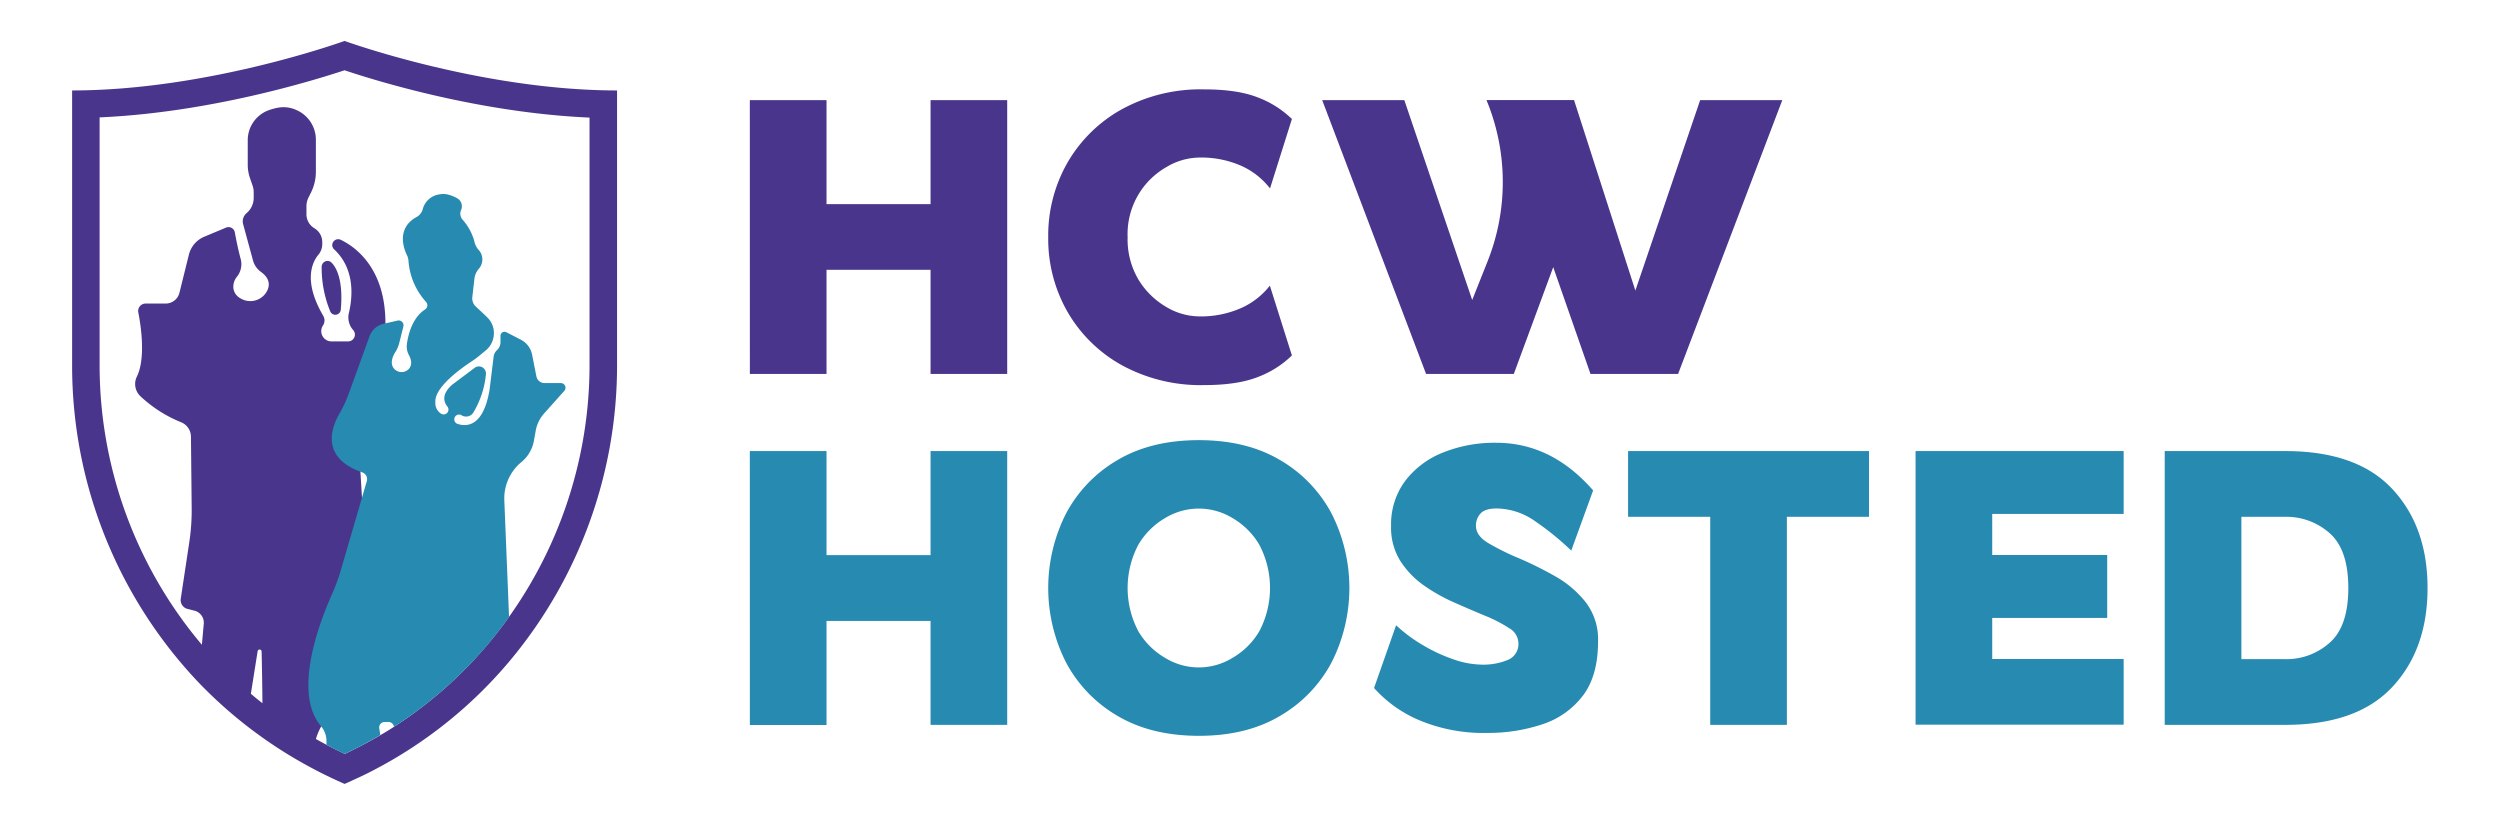 <svg id="Layer_2" data-name="Layer 2" xmlns="http://www.w3.org/2000/svg" viewBox="0 0 583.77 190.14"><defs><style>.cls-1{fill:#4a358c;}.cls-2{fill:#278ab1;}.cls-3{fill:none;}</style></defs><path class="cls-1" d="M175.09,23.38H193V47.67h24.29V23.38h17.9V87.31h-17.9V63H193V87.31h-17.9Z"/><path class="cls-1" d="M265.93,65.44a18.49,18.49,0,0,0,6.46,6.27,15.22,15.22,0,0,0,7.54,2.17,23.19,23.19,0,0,0,10-2,17.61,17.61,0,0,0,6.59-5.18L301.67,83a23,23,0,0,1-7.86,5q-4.8,1.92-12.6,1.92a38.31,38.31,0,0,1-19.3-4.67,33.2,33.2,0,0,1-12.66-12.47,34.24,34.24,0,0,1-4.48-17.39A34.26,34.26,0,0,1,249.25,38a33.24,33.24,0,0,1,12.66-12.46,38.31,38.31,0,0,1,19.3-4.67q7.8,0,12.6,1.92a23,23,0,0,1,7.86,5L296.56,44A17.59,17.59,0,0,0,290,38.79a23.19,23.19,0,0,0-10-2A15.24,15.24,0,0,0,272.39,39a18,18,0,0,0-9.08,16.36A18.39,18.39,0,0,0,265.93,65.44Z"/><path class="cls-1" d="M391.85,87.31H371.39l-8.7-24.93-9.2,24.93H333L308.74,23.38h19.18l15.85,46.67,3.58-9a50,50,0,0,0-.25-37.69h20.45l14.32,44.49L397,23.38h19.18Z"/><path class="cls-2" d="M175.09,105.33H193v24.3h24.29v-24.3h17.9v63.93h-17.9V145H193v24.29h-17.9Z"/><path class="cls-2" d="M248.93,119.91a31.5,31.5,0,0,1,12-12.47q7.86-4.66,19-4.66t19,4.66a31.57,31.57,0,0,1,12,12.47,38.43,38.43,0,0,1,0,34.78,31.55,31.55,0,0,1-12,12.46q-7.86,4.68-19,4.67t-19-4.67a31.48,31.48,0,0,1-12-12.46,38.43,38.43,0,0,1,0-34.78Zm16.88,27.49a17.38,17.38,0,0,0,6.32,6.26,15,15,0,0,0,15.6,0,17.33,17.33,0,0,0,6.33-6.26,21.65,21.65,0,0,0,0-20.2,17.43,17.43,0,0,0-6.33-6.27,15.1,15.1,0,0,0-15.6,0,17.48,17.48,0,0,0-6.32,6.27,21.65,21.65,0,0,0,0,20.2Z"/><path class="cls-2" d="M352.43,146.7a32.25,32.25,0,0,0-5.56-2.88q-3.39-1.41-7.16-3.07a41.62,41.62,0,0,1-7.16-4A20.64,20.64,0,0,1,327,131a14.6,14.6,0,0,1-2.17-8.18,17,17,0,0,1,3.26-10.48,20.61,20.61,0,0,1,8.82-6.65,32.26,32.26,0,0,1,12.47-2.3q12.92,0,22.63,11.12l-5.11,14.06a64.08,64.08,0,0,0-8.31-6.77,15.9,15.9,0,0,0-9.08-3.07c-1.79,0-3.05.38-3.77,1.15a4.1,4.1,0,0,0-1.09,2.94c0,1.53,1,2.88,2.88,4a57.12,57.12,0,0,0,7.09,3.51,84.87,84.87,0,0,1,8.5,4.22,24.09,24.09,0,0,1,7.16,6.08,14.27,14.27,0,0,1,2.88,9.14q0,8.05-3.58,12.72a19.45,19.45,0,0,1-9.46,6.65,39.83,39.83,0,0,1-12.79,2,38.66,38.66,0,0,1-16-3,29.72,29.72,0,0,1-10.48-7.48L326,146a35.16,35.16,0,0,0,6.07,4.54,38.19,38.19,0,0,0,7.23,3.39A21,21,0,0,0,346,155.2a15.08,15.08,0,0,0,6.07-1.09,4,4,0,0,0,2.49-4A4.13,4.13,0,0,0,352.43,146.7Z"/><path class="cls-2" d="M380.17,105.33h56.26v15.35H417.25v48.58h-17.9V120.68H380.17Z"/><path class="cls-2" d="M447.3,105.33h48.59V120H465.2v9.59h26.85v14.7H465.2v9.59h30.69v15.34H447.3Z"/><path class="cls-2" d="M505.48,105.33H533.6q16.75,0,25,8.83t8.25,23.14q0,14.32-8.25,23.14t-25,8.82H505.48ZM544,150.08q4.35-3.83,4.35-12.78T544,124.51a15.16,15.16,0,0,0-10.36-3.83H523.38v33.24H533.6A15.13,15.13,0,0,0,544,150.08Z"/><path class="cls-1" d="M76.4,60.93h0a1.37,1.37,0,0,1,1,.38c.93.91,2.83,3.69,2.18,11a1.3,1.3,0,0,1-1.29,1.19h0a1.27,1.27,0,0,1-1.18-.8,26.84,26.84,0,0,1-2-10.47A1.39,1.39,0,0,1,76.4,60.93Z"/><path class="cls-3" d="M90.59,168.59h-.78a1.28,1.28,0,0,0-1.25,1.5c.09.53.17,1,.25,1.55,1.06-.62,2.11-1.27,3.14-1.93A1.3,1.3,0,0,0,90.59,168.59Z"/><path class="cls-3" d="M75,169.63c-6.72-7.78-.37-24.31,2.43-30.61a46.12,46.12,0,0,0,2.15-5.82l6.09-20.89a1.65,1.65,0,0,0-1.06-2c-9.85-3.41-7.2-10.49-5.35-13.7a30.86,30.86,0,0,0,2.27-4.92l4.79-13.23a4.5,4.5,0,0,1,3.21-2.85l3.32-.76a1.13,1.13,0,0,1,1.35,1.38L93.25,80a7.28,7.28,0,0,1-.89,2.13c-.59.93-1.33,2.52-.5,3.75a2.33,2.33,0,0,0,3.61.26c.57-.65.86-1.67,0-3.26a4.26,4.26,0,0,1-.45-2.6c.31-2.21,1.27-6.06,4.19-8a1.17,1.17,0,0,0,.24-1.83A16,16,0,0,1,95.39,61a3.73,3.73,0,0,0-.33-1.27c-.77-1.58-2.58-6.41,2.21-9a2.93,2.93,0,0,0,1.44-1.86,4.69,4.69,0,0,1,4.05-3.44,4.2,4.2,0,0,1,1.93.09,8.6,8.6,0,0,1,2.18.91,2.15,2.15,0,0,1,.79,2.66,2.13,2.13,0,0,0,.33,2.24,12.64,12.64,0,0,1,2.74,5.07,4.33,4.33,0,0,0,.9,1.91,3.3,3.3,0,0,1,.08,4.6,4.3,4.3,0,0,0-.95,2.17l-.5,4.35a2.63,2.63,0,0,0,.86,2.27c.77.7,1.85,1.69,2.74,2.6a5,5,0,0,1,1.44,3.52v.06a5.19,5.19,0,0,1-1.8,3.93l-1,.82A24.36,24.36,0,0,1,110,84.51c-2.52,1.67-8.3,5.85-8.3,9.19l0,.31a2.89,2.89,0,0,0,1.13,2.47,1.13,1.13,0,0,0,1.56-1.62c-.67-.83-1.58-2.7,1.14-5.08l5.24-3.93a1.64,1.64,0,0,1,1.64-.21,1.67,1.67,0,0,1,1,1.68,21.24,21.24,0,0,1-2.93,8.94,2,2,0,0,1-2.68.71,1.12,1.12,0,1,0-.89,2c2,.64,5.94.59,7.36-8.09l.93-7.61a2.53,2.53,0,0,1,.79-1.56,2.53,2.53,0,0,0,.82-1.86V78.39a.94.94,0,0,1,1.37-.83l3.41,1.76a5,5,0,0,1,2.6,3.48l1,5.06a1.94,1.94,0,0,0,1.9,1.57h3.8a1.09,1.09,0,0,1,.82,1.82L127,96.46a8.22,8.22,0,0,0-2,4l-.43,2.41a8.38,8.38,0,0,1-2.92,5,11,11,0,0,0-4,8.9l1.11,27.31a101.36,101.36,0,0,0,18.84-58.87V27.41c-25.78-1.13-49.9-8.6-57.2-11-7.3,2.45-31.41,9.92-57.2,11.05V85.23c0,37.44,20.65,71.74,53,88.7,0-.24,0-.47,0-.69A5.33,5.33,0,0,0,75,169.63Z"/><path class="cls-3" d="M61.09,152.11a.47.47,0,0,0-.93-.06L58.58,162c.88.75,1.78,1.49,2.7,2.21C61.24,159.45,61.16,155.18,61.09,152.11Z"/><path class="cls-1" d="M80.46,9.56S48.65,21.12,16.84,21.12V85.23a107.43,107.43,0,0,0,29.5,74.1,104.45,104.45,0,0,0,11.06,10c1.27,1,2.57,1.95,3.88,2.89a104.23,104.23,0,0,0,11.17,6.93c1.25.67,2.52,1.33,3.8,1.95l1.41.68c.92.43,1.86.85,2.8,1.27,1-.42,1.88-.84,2.8-1.27,2.24-1,4.43-2.16,6.57-3.34s4.36-2.53,6.45-3.9a104,104,0,0,0,22.94-20.44,107.55,107.55,0,0,0,24.87-68.91V21.12C112.28,21.12,80.46,9.56,80.46,9.56ZM58.58,162l1.58-9.95a.47.47,0,0,1,.93.06c.07,3.07.15,7.34.19,12.1C60.36,163.49,59.46,162.75,58.58,162Zm79.08-76.77a101.36,101.36,0,0,1-18.84,58.87A98.3,98.3,0,0,1,92,169.71c-1,.66-2.08,1.31-3.14,1.93-2.67,1.57-5.42,3-8.26,4.36l-.09,0-.09,0q-2.1-1-4.15-2.07c-.84-.44-1.67-.91-2.5-1.37A14,14,0,0,1,75,169.63l10.08-44.08-1.28-21.46L90,75.47C90,62.74,83.11,57.7,79.58,56a1.39,1.39,0,0,0-2,1.24,1.37,1.37,0,0,0,.46,1c5,4.67,4.25,11.4,3.43,14.83a4.43,4.43,0,0,0,1,4,1.59,1.59,0,0,1-1.18,2.65H77.42a2.39,2.39,0,0,1-2-3.72,2.13,2.13,0,0,0,.07-2.24c-4.75-8.12-2.59-12.53-1.15-14.27a3.86,3.86,0,0,0,.91-2.44v-.53a3.74,3.74,0,0,0-1.76-3.17l-.15-.1a3.77,3.77,0,0,1-1.78-3.21V48.18a4.63,4.63,0,0,1,.48-2.07L72.6,45a10.93,10.93,0,0,0,1.16-4.89V32.63a7.56,7.56,0,0,0-4.27-6.81l-.17-.08A7.3,7.3,0,0,0,65,25.13a13.8,13.8,0,0,0-2.53.71,7.46,7.46,0,0,0-4.62,7v5.65a9.59,9.59,0,0,0,.52,3.09l.62,1.8a4.81,4.81,0,0,1,.25,1.5v1.32a4.66,4.66,0,0,1-1.67,3.58,2.51,2.51,0,0,0-.8,2.56l2.32,8.52a4.83,4.83,0,0,0,1.86,2.64c2,1.45,2.08,3,1.49,4.29a4.42,4.42,0,0,1-6.35,1.84,3.17,3.17,0,0,1-1.58-2.21,3.75,3.75,0,0,1,.89-2.89,4.67,4.67,0,0,0,.78-4.14c-.58-2.15-1.06-4.56-1.35-6.16a1.5,1.5,0,0,0-2-1.1l-5.12,2.14a6.14,6.14,0,0,0-3.6,4.19l-2.21,8.91a3.31,3.31,0,0,1-3.22,2.51H34a1.74,1.74,0,0,0-1.71,2.06C33,76.49,34,83.89,31.93,88a3.93,3.93,0,0,0,.93,4.59,30.55,30.55,0,0,0,9.41,6A3.67,3.67,0,0,1,44.59,102l.17,16.77a49.36,49.36,0,0,1-.55,7.77l-2,13.27a2.12,2.12,0,0,0,1.58,2.38l1.62.41a2.89,2.89,0,0,1,2.17,3.07l-.44,4.89A101.18,101.18,0,0,1,23.26,85.23V27.41c25.79-1.13,49.9-8.6,57.2-11,7.3,2.45,31.42,9.92,57.2,11.05Z"/><path class="cls-2" d="M80.46,176l.09,0c2.84-1.32,5.59-2.79,8.26-4.36-.08-.52-.16-1-.25-1.55a1.28,1.28,0,0,1,1.25-1.5h.78A1.3,1.3,0,0,1,92,169.71a98.3,98.3,0,0,0,26.87-25.61l-1.11-27.31a11,11,0,0,1,4-8.9,8.38,8.38,0,0,0,2.92-5l.43-2.41a8.22,8.22,0,0,1,2-4l4.66-5.21a1.09,1.09,0,0,0-.82-1.82h-3.8a1.94,1.94,0,0,1-1.9-1.57l-1-5.06a5,5,0,0,0-2.6-3.48l-3.41-1.76a.94.94,0,0,0-1.37.83V79.9a2.53,2.53,0,0,1-.82,1.86,2.53,2.53,0,0,0-.79,1.56l-.93,7.61c-1.42,8.68-5.31,8.73-7.36,8.09a1.12,1.12,0,1,1,.89-2,2,2,0,0,0,2.68-.71,21.24,21.24,0,0,0,2.93-8.94,1.67,1.67,0,0,0-1-1.68,1.64,1.64,0,0,0-1.64.21l-5.24,3.93c-2.72,2.38-1.81,4.25-1.14,5.08a1.13,1.13,0,0,1-1.56,1.62A2.89,2.89,0,0,1,101.66,94l0-.31c0-3.34,5.78-7.52,8.3-9.19a24.36,24.36,0,0,0,2.57-1.94l1-.82a5.19,5.19,0,0,0,1.8-3.93v-.06a5,5,0,0,0-1.44-3.52c-.89-.91-2-1.9-2.74-2.6a2.63,2.63,0,0,1-.86-2.27l.5-4.35a4.3,4.3,0,0,1,.95-2.17,3.3,3.3,0,0,0-.08-4.6,4.33,4.33,0,0,1-.9-1.91A12.64,12.64,0,0,0,108,51.27a2.13,2.13,0,0,1-.33-2.24,2.15,2.15,0,0,0-.79-2.66,8.6,8.6,0,0,0-2.18-.91,4.2,4.2,0,0,0-1.93-.09,4.69,4.69,0,0,0-4.05,3.44,2.93,2.93,0,0,1-1.44,1.86c-4.79,2.63-3,7.46-2.21,9A3.73,3.73,0,0,1,95.39,61a16,16,0,0,0,4.06,9.46,1.17,1.17,0,0,1-.24,1.83c-2.92,1.94-3.88,5.79-4.19,8a4.26,4.26,0,0,0,.45,2.6c.86,1.59.57,2.61,0,3.26a2.33,2.33,0,0,1-3.61-.26c-.83-1.23-.09-2.82.5-3.75A7.28,7.28,0,0,0,93.25,80l.94-3.76a1.13,1.13,0,0,0-1.35-1.38l-3.32.76a4.5,4.5,0,0,0-3.21,2.85L81.52,91.69a30.86,30.86,0,0,1-2.27,4.92c-1.85,3.21-4.5,10.29,5.35,13.7a1.65,1.65,0,0,1,1.06,2L79.57,133.2A46.12,46.12,0,0,1,77.42,139c-2.8,6.3-9.15,22.83-2.43,30.61a5.33,5.33,0,0,1,1.24,3.61c0,.22,0,.45,0,.69Q78.28,175,80.37,176Z"/></svg>